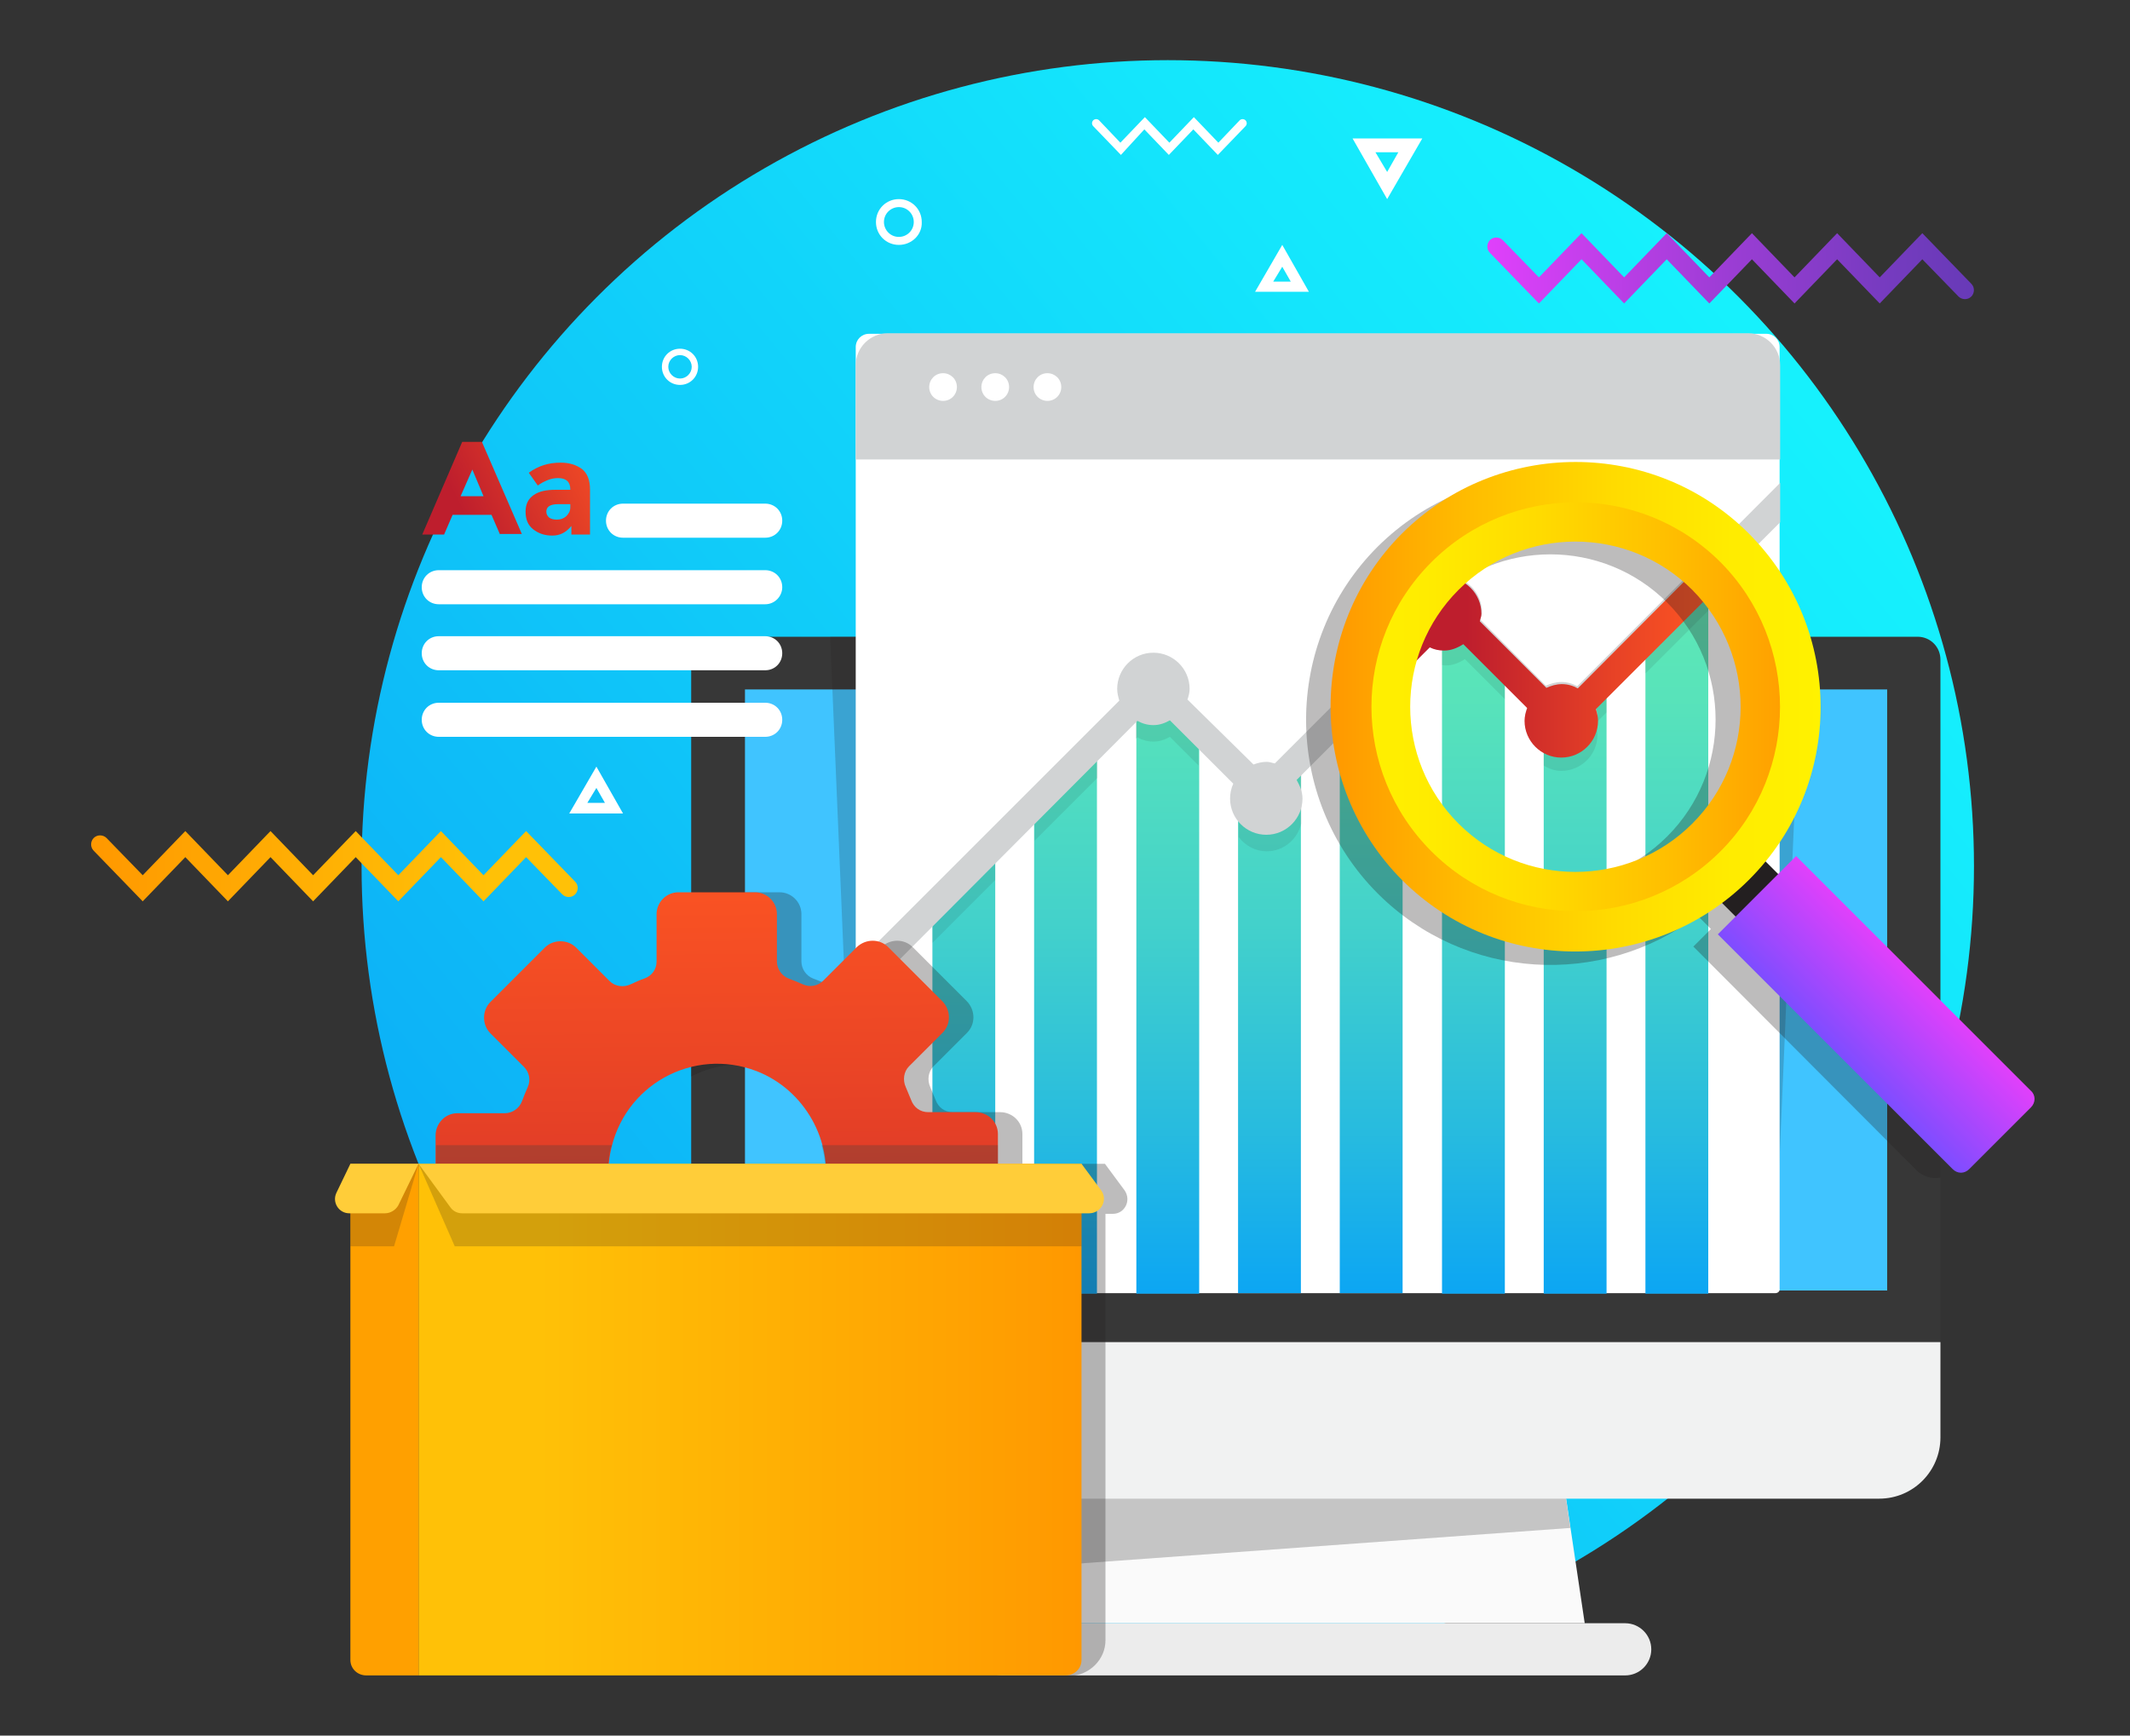 <?xml version="1.0" encoding="utf-8"?>
<!-- Generator: Adobe Illustrator 22.1.0, SVG Export Plug-In . SVG Version: 6.00 Build 0)  -->
<svg version="1.1" id="Layer_1" xmlns="http://www.w3.org/2000/svg" xmlns:xlink="http://www.w3.org/1999/xlink" x="0px" y="0px"
	 viewBox="0 0 400 326" style="enable-background:new 0 0 400 326;" xml:space="preserve">
<rect x="0" y="0" width="400" height="326" fill="#333333" stroke="none"/>
<style type="text/css">
	.st0{fill:url(#XMLID_393_);}
	.st1{fill:url(#XMLID_394_);}
	.st2{fill:url(#XMLID_395_);}
	.st3{fill:#FFFFFF;}
	.st4{opacity:0.3;fill:#231F20;}
	.st5{fill:url(#XMLID_396_);}
	.st6{fill:#4D2C89;}
	.st7{fill:url(#XMLID_397_);}
	.st8{fill:#BDC3C7;}
	.st9{opacity:0.3;fill:#212121;}
	.st10{fill:url(#XMLID_398_);}
	.st11{fill:url(#XMLID_399_);}
	.st12{fill:url(#XMLID_400_);}
	.st13{fill:url(#XMLID_401_);}
	.st14{fill:#FFF186;}
	.st15{fill:url(#XMLID_402_);}
	.st16{fill:url(#XMLID_403_);}
	.st17{fill:url(#XMLID_404_);}
	.st18{fill:#FFA000;}
	.st19{fill:url(#XMLID_405_);}
	.st20{fill:#212121;}
	.st21{fill:url(#XMLID_406_);}
	.st22{fill:url(#XMLID_407_);}
	.st23{fill:url(#XMLID_408_);}
	.st24{fill:url(#XMLID_409_);}
	.st25{fill:url(#XMLID_410_);}
	.st26{fill:url(#XMLID_411_);}
	.st27{fill:url(#XMLID_412_);}
	.st28{fill:url(#XMLID_413_);}
	.st29{fill:url(#XMLID_414_);}
	.st30{fill:#ECECEC;}
	.st31{fill:#D8D8D8;}
	.st32{fill:#FAFAFA;}
	.st33{fill:#C5C5C5;}
	.st34{fill:#373737;}
	.st35{fill:url(#XMLID_416_);}
	.st36{fill:#58595B;}
	.st37{fill:#414042;}
	.st38{fill:url(#XMLID_417_);}
	.st39{opacity:0.3;fill:#414042;}
	.st40{fill:#231F20;}
	.st41{fill:url(#XMLID_418_);}
	.st42{fill:url(#XMLID_419_);}
	.st43{fill:url(#XMLID_420_);}
	.st44{fill:#FFC107;}
	.st45{fill:url(#XMLID_421_);}
	.st46{fill:url(#XMLID_422_);}
	.st47{fill:url(#XMLID_423_);}
	.st48{fill:url(#XMLID_424_);}
	.st49{fill:url(#XMLID_425_);}
	.st50{fill:url(#XMLID_426_);}
	.st51{fill:url(#XMLID_427_);}
	.st52{fill:url(#XMLID_431_);}
	.st53{fill:url(#XMLID_432_);}
	.st54{fill:url(#XMLID_439_);}
	.st55{fill:url(#XMLID_448_);}
	.st56{fill:url(#XMLID_449_);}
	.st57{opacity:0.2;}
	.st58{opacity:0.35;}
	.st59{fill:#FF5722;}
	.st60{fill:#E6E7E8;}
	.st61{fill:url(#XMLID_450_);}
	.st62{fill:url(#XMLID_451_);}
	.st63{fill:url(#XMLID_452_);}
	.st64{fill:url(#XMLID_453_);}
	.st65{fill:url(#XMLID_454_);}
	.st66{fill:url(#XMLID_455_);}
	.st67{fill:#D1D3D4;}
	.st68{fill:url(#XMLID_456_);}
	.st69{fill:url(#XMLID_457_);}
	.st70{fill:#00ACBF;}
	.st71{fill:url(#XMLID_458_);}
	.st72{fill:url(#XMLID_459_);}
	.st73{fill:url(#XMLID_460_);}
	.st74{fill:url(#XMLID_469_);}
	.st75{fill:url(#XMLID_470_);}
	.st76{fill:url(#XMLID_471_);}
	.st77{fill:url(#XMLID_472_);}
	.st78{fill:url(#XMLID_473_);}
	.st79{fill:url(#XMLID_474_);}
	.st80{fill:url(#XMLID_475_);}
	.st81{fill:url(#XMLID_476_);}
	.st82{fill:url(#XMLID_477_);}
	.st83{fill:url(#XMLID_478_);}
	.st84{fill:url(#XMLID_479_);}
	.st85{fill:url(#XMLID_480_);}
	.st86{fill:url(#XMLID_481_);}
	.st87{fill:url(#XMLID_482_);}
	.st88{fill:url(#XMLID_483_);}
	.st89{fill:#00BEFF;}
	.st90{fill:url(#XMLID_484_);}
	.st91{opacity:0.1;}
	.st92{fill:url(#XMLID_485_);}
	.st93{fill:url(#XMLID_486_);}
	.st94{fill:url(#XMLID_491_);}
	.st95{fill:url(#XMLID_492_);}
	.st96{fill:url(#XMLID_493_);}
	.st97{fill:url(#XMLID_494_);}
	.st98{fill:url(#XMLID_496_);}
	.st99{fill:url(#XMLID_500_);}
	.st100{fill:url(#XMLID_501_);}
	.st101{fill:url(#XMLID_502_);}
	.st102{fill:url(#XMLID_503_);}
	.st103{opacity:0.25;fill:#212121;}
	.st104{fill:url(#XMLID_504_);}
	.st105{fill:url(#XMLID_505_);}
	.st106{fill:url(#XMLID_506_);}
	.st107{fill:url(#XMLID_507_);}
	.st108{fill:url(#XMLID_508_);}
	.st109{fill:url(#XMLID_509_);}
	.st110{fill:url(#XMLID_510_);}
	.st111{fill:url(#XMLID_511_);}
	.st112{fill:url(#XMLID_512_);}
	.st113{fill:url(#XMLID_513_);}
	.st114{fill:url(#XMLID_515_);}
	.st115{fill:url(#XMLID_517_);}
	.st116{fill:url(#XMLID_518_);}
	.st117{fill:url(#XMLID_519_);}
	.st118{fill:#E91E63;}
	.st119{fill:#ED4B82;}
	.st120{fill:#F278A1;}
	.st121{fill:#AF174A;}
	.st122{fill:url(#XMLID_520_);}
	.st123{fill:url(#XMLID_521_);}
	.st124{fill:url(#XMLID_522_);}
	.st125{fill:url(#XMLID_523_);}
	.st126{opacity:0.3;}
	.st127{fill:url(#XMLID_524_);}
	.st128{fill:url(#XMLID_525_);}
	.st129{fill:url(#XMLID_526_);}
	.st130{fill:url(#XMLID_527_);}
	.st131{fill:url(#XMLID_528_);}
	.st132{fill:url(#XMLID_529_);}
	.st133{fill:url(#XMLID_530_);}
	.st134{fill:url(#XMLID_531_);}
	.st135{fill:url(#XMLID_532_);}
	.st136{fill:url(#XMLID_533_);}
	.st137{fill:url(#XMLID_534_);}
	.st138{fill:url(#XMLID_535_);}
	.st139{fill:url(#XMLID_536_);}
	.st140{fill:url(#XMLID_537_);}
	.st141{fill:url(#XMLID_538_);}
	.st142{fill:url(#XMLID_539_);}
	.st143{fill:url(#XMLID_540_);}
	.st144{fill:url(#XMLID_541_);}
	.st145{fill:none;stroke:#FFFFFF;stroke-width:2;stroke-miterlimit:10;}
	.st146{opacity:0.31;fill:#231F20;}
	.st147{fill:url(#XMLID_553_);}
	.st148{fill:url(#XMLID_554_);}
	.st149{fill:url(#XMLID_556_);}
	.st150{fill:#F1F2F2;}
	.st151{fill:#40C4FF;}
	.st152{opacity:0.2;fill:#231F20;}
	.st153{fill:url(#XMLID_561_);}
	.st154{opacity:0.1;fill:#231F20;}
	.st155{fill:url(#XMLID_562_);}
	.st156{fill:url(#XMLID_575_);}
	.st157{fill:url(#XMLID_576_);}
	.st158{fill:url(#XMLID_590_);}
	.st159{fill:url(#XMLID_591_);}
	.st160{fill:url(#XMLID_592_);}
	.st161{fill:#FFCD39;}
	.st162{fill:url(#XMLID_593_);}
	.st163{fill:url(#XMLID_594_);}
	.st164{fill:url(#XMLID_595_);}
	.st165{fill:url(#XMLID_596_);}
</style>
<g id="XMLID_1546_">
	<linearGradient id="XMLID_393_" gradientUnits="userSpaceOnUse" x1="66.207" y1="287.709" x2="392.32" y2="21.422">
		<stop  offset="0" style="stop-color:#0AA4F5"/>
		<stop  offset="4.839605e-02" style="stop-color:#0BA9F6"/>
		<stop  offset="0.694" style="stop-color:#14E7FC"/>
		<stop  offset="1" style="stop-color:#18FFFF"/>
	</linearGradient>
	<circle id="XMLID_1666_" class="st0" cx="219.3" cy="162.7" r="151.4"/>
	<g id="XMLID_1630_">
		<g id="XMLID_1659_">
			<polygon id="XMLID_1665_" class="st32" points="297.6,304.9 196.6,304.9 203.7,261.3 291.1,261.3 			"/>
			<polygon id="XMLID_1664_" class="st33" points="203.7,261.3 198.3,294 294.9,287 291.1,261.3 			"/>
			<path id="XMLID_1663_" class="st34" d="M364.4,123.9c0-2.4-1.9-4.3-4.3-4.3h-226c-2.4,0-4.3,1.9-4.3,4.3v131.6
				c0,2.4,1.9,4.3,4.3,4.3h226c2.4,0,4.3-1.9,4.3-4.3V123.9z"/>
			<path id="XMLID_1662_" class="st150" d="M364.4,252.1V270c0,6.3-5.1,11.5-11.5,11.5H141.3c-6.3,0-11.5-5.1-11.5-11.5v-17.9H364.4
				z"/>
			<rect id="XMLID_1661_" x="139.9" y="129.5" class="st151" width="214.5" height="112.9"/>
			<path id="XMLID_1660_" class="st30" d="M305.2,314.7H188.3c-2.7,0-4.9-2.2-4.9-4.9l0,0c0-2.7,2.2-4.9,4.9-4.9h116.9
				c2.7,0,4.9,2.2,4.9,4.9l0,0C310.1,312.5,307.9,314.7,305.2,314.7z"/>
		</g>
		<polygon id="XMLID_1658_" class="st152" points="333.1,242.9 161.1,242.9 155.9,119.6 338.4,119.6 		"/>
		<g id="XMLID_1631_">
			<path id="XMLID_1657_" class="st3" d="M333.4,242.9H161.6c-0.5,0-0.9-0.4-0.9-0.9V65.2c0-1.4,1.1-2.5,2.5-2.5h168.5
				c1.4,0,2.5,1.1,2.5,2.5V242C334.3,242.5,333.9,242.9,333.4,242.9z"/>
			<path id="XMLID_1656_" class="st67" d="M334.3,86.3V68.6c0-3.3-2.7-6-6-6H166.7c-3.3,0-6,2.7-6,6v17.7H334.3z"/>
			<path id="XMLID_1655_" class="st3" d="M179.7,72.7c0,1.4-1.1,2.6-2.6,2.6c-1.4,0-2.6-1.1-2.6-2.6c0-1.4,1.1-2.6,2.6-2.6
				C178.5,70.1,179.7,71.2,179.7,72.7z"/>
			<path id="XMLID_1654_" class="st3" d="M189.5,72.7c0,1.4-1.1,2.6-2.6,2.6c-1.4,0-2.6-1.1-2.6-2.6c0-1.4,1.1-2.6,2.6-2.6
				C188.3,70.1,189.5,71.2,189.5,72.7z"/>
			<path id="XMLID_1653_" class="st3" d="M199.3,72.7c0,1.4-1.1,2.6-2.6,2.6c-1.4,0-2.6-1.1-2.6-2.6c0-1.4,1.1-2.6,2.6-2.6
				C198.1,70.1,199.3,71.2,199.3,72.7z"/>
			<g id="XMLID_1632_">
				<linearGradient id="XMLID_394_" gradientUnits="userSpaceOnUse" x1="247.978" y1="245.645" x2="247.978" y2="52.466">
					<stop  offset="0" style="stop-color:#0AA4F5"/>
					<stop  offset="0.17" style="stop-color:#27BBDF"/>
					<stop  offset="0.382" style="stop-color:#44D2CA"/>
					<stop  offset="0.593" style="stop-color:#58E3BA"/>
					<stop  offset="0.8" style="stop-color:#65EDB1"/>
					<stop  offset="1" style="stop-color:#69F0AE"/>
				</linearGradient>
				<path id="XMLID_1644_" class="st1" d="M186.9,242.9h-11.8V170l11.8-12.3V242.9z M206,138.6l-11.8,11.3v93.1H206V138.6z
					 M225.2,138.6l-11.8-10.2v114.6h11.8V138.6z M244.3,141.7l-5.9,6.1l-5.9-4.1v99.2h11.8V141.7z M263.4,123.2l-11.8,12.3v107.4
					h11.8V123.2z M282.6,124.3l-11.8-9.2v127.9h11.8V124.3z M301.7,129.4l-11.8,4.1v109.5h11.8V129.4z M320.8,108.9L309,120.2v122.8
					h11.8V108.9z"/>
				<path id="XMLID_1635_" class="st154" d="M297.3,130.9l4.4-1.5v4.4l-2.1,2.1c0.2,0.7,0.4,1.4,0.4,2.1c0,3.8-3.1,6.8-6.8,6.8
					c-1.2,0-2.3-0.4-3.3-1v-10.3l5.4-1.9c0.3,0.1,0.6,0.2,0.9,0.4L297.3,130.9z M270.8,124.9c0.2,0,0.4,0.1,0.7,0.1
					c1.3,0,2.5-0.5,3.6-1.2l7.5,7.5v-7l-11.8-9.2V124.9z M236.4,146.4c-0.4,0.1-0.7,0.2-1,0.3l-2.8-2.8v13.3
					c1.2,1.6,3.1,2.7,5.3,2.7c3.2,0,5.8-2.3,6.5-5.3v-3.4c-0.2-0.6-0.5-1.1-0.8-1.6l0.8-0.8v-7.1l-5.9,6.1L236.4,146.4z M309,120.2
					v6.3l11.8-11.8v-5.8L309,120.2z M194.3,157.9l11.8-11.8v-7.3l-11.8,11.8V157.9z M251.7,141.5l11.8-11.8v-6.5l-11.8,12.3V141.5z
					 M175.1,170v7.1l11.8-11.8v-7.3l-5,5L175.1,170z M213.4,138.7l0.2-0.2c0.9,0.5,1.9,0.8,3,0.8c1.2,0,2.2-0.4,3.1-0.9l5.4,5.4
					v-5.2l-11.8-10.2V138.7z"/>
				<path id="XMLID_1634_" class="st67" d="M334.3,90.7l-38.1,38.2c-0.9-0.5-1.9-0.8-3-0.8c-1,0-2,0.3-2.9,0.7L278,116.4
					c0.1-0.5,0.3-0.9,0.3-1.4c0-3.8-3.1-6.8-6.8-6.8s-6.8,3.1-6.8,6.8c0,0.9,0.2,1.8,0.5,2.6l-25.8,25.8c-0.5-0.1-1-0.3-1.5-0.3
					c-0.9,0-1.7,0.2-2.5,0.5L223,131.4c0.2-0.6,0.4-1.3,0.4-2c0-3.8-3.1-6.8-6.8-6.8c-3.8,0-6.8,3.1-6.8,6.8c0,0.8,0.2,1.5,0.4,2.2
					l-49.5,49.5v7.4l52.9-53.1c0.9,0.5,1.9,0.8,3,0.8c1.2,0,2.2-0.4,3.1-0.9l11.9,11.9c-0.4,0.9-0.6,1.8-0.6,2.8
					c0,3.8,3.1,6.8,6.8,6.8c3.8,0,6.8-3.1,6.8-6.8c0-1.3-0.5-2.4-1.1-3.5l25.2-25.2c0.8,0.4,1.7,0.6,2.7,0.6c1.3,0,2.5-0.5,3.6-1.2
					l11.9,11.9c-0.3,0.7-0.5,1.5-0.5,2.3c0,3.8,3.1,6.8,6.8,6.8c3.8,0,6.8-3.1,6.8-6.8c0-0.8-0.2-1.5-0.4-2.1l34.7-34.7V90.7z"/>
				<linearGradient id="XMLID_395_" gradientUnits="userSpaceOnUse" x1="255.77" y1="123.667" x2="322.292" y2="123.667">
					<stop  offset="0.295" style="stop-color:#BE1E2D"/>
					<stop  offset="0.709" style="stop-color:#E74226"/>
					<stop  offset="1" style="stop-color:#FF5722"/>
				</linearGradient>
				<path id="XMLID_1633_" class="st2" d="M255.8,127l9.1-9.1c-0.3-0.8-0.5-1.7-0.5-2.6c0-3.8,3.1-6.9,6.9-6.9s6.9,3.1,6.9,6.9
					c0,0.5-0.2,0.9-0.3,1.4l12.5,12.5c0.9-0.4,1.9-0.7,2.9-0.7c1.1,0,2.1,0.3,3,0.8l24-24.1l1.9,5.5l-22.5,22.5
					c0.2,0.7,0.4,1.4,0.4,2.2c0,3.8-3.1,6.9-6.9,6.9c-3.8,0-6.9-3.1-6.9-6.9c0-0.8,0.2-1.6,0.5-2.4l-12-12c-1.1,0.7-2.3,1.2-3.6,1.2
					c-1,0-1.9-0.2-2.7-0.6l-11.3,11.3L255.8,127z"/>
			</g>
		</g>
	</g>
	<path id="XMLID_1627_" class="st4" d="M359.9,219.8c1.2,1.2,2.9,1.7,4.5,1.4V195l-31.8-31.8l-3.3,3.3l-2.3-2.3
		c10.4-12.7,12.8-29.8,7.5-44.6h-0.1v-0.2c-2.2-6.1-5.7-11.8-10.6-16.7c-17.9-17.9-47.1-17.9-65.1,0c-17.9,17.9-17.9,47.1,0,65.1
		c16.4,16.4,42.1,17.8,60.1,4.2l2.5,2.5l-3.3,3.3L359.9,219.8z M313.1,157.1c-12.1,12.1-31.8,12.1-43.9,0
		c-12.1-12.1-12.1-31.8,0-43.9c12.1-12.1,31.8-12.1,43.9,0C325.2,125.3,325.2,145,313.1,157.1z"/>
	<g id="XMLID_1618_">
		
			<rect id="XMLID_1626_" x="324.3" y="161.3" transform="matrix(0.707 -0.707 0.707 0.707 -22.231 282.552)" class="st40" width="11.3" height="13.6"/>
		<linearGradient id="XMLID_396_" gradientUnits="userSpaceOnUse" x1="251.794" y1="132.79" x2="340.007" y2="132.79">
			<stop  offset="0" style="stop-color:#FFF200"/>
			<stop  offset="0.18" style="stop-color:#FFEC00"/>
			<stop  offset="0.423" style="stop-color:#FFDB00"/>
			<stop  offset="0.704" style="stop-color:#FFBE00"/>
			<stop  offset="1" style="stop-color:#FF9800"/>
		</linearGradient>
		<path id="XMLID_1623_" class="st5" d="M264.7,101.6c-17.2,17.2-17.2,45.2,0,62.4c17.2,17.2,45.2,17.2,62.4,0
			c17.2-17.2,17.2-45.2,0-62.4C309.9,84.4,281.9,84.4,264.7,101.6z M317.8,154.7c-12.1,12.1-31.8,12.1-43.9,0
			c-12.1-12.1-12.1-31.8,0-43.9c12.1-12.1,31.8-12.1,43.9,0C329.9,123,329.9,142.6,317.8,154.7z"/>
		<linearGradient id="XMLID_397_" gradientUnits="userSpaceOnUse" x1="249.898" y1="132.79" x2="341.903" y2="132.79">
			<stop  offset="0" style="stop-color:#FF9800"/>
			<stop  offset="0.296" style="stop-color:#FFBE00"/>
			<stop  offset="0.577" style="stop-color:#FFDB00"/>
			<stop  offset="0.82" style="stop-color:#FFEC00"/>
			<stop  offset="1" style="stop-color:#FFF200"/>
		</linearGradient>
		<path id="XMLID_1620_" class="st7" d="M328.4,100.2c-17.9-17.9-47.1-17.9-65.1,0c-17.9,17.9-17.9,47.1,0,65.1
			c17.9,17.9,47.1,17.9,65.1,0C346.4,147.4,346.4,118.2,328.4,100.2z M323.1,159.9c-15,15-39.3,15-54.3,0c-15-15-15-39.3,0-54.3
			c15-15,39.3-15,54.3,0C338,120.6,338,145,323.1,159.9z"/>
		<linearGradient id="XMLID_398_" gradientUnits="userSpaceOnUse" x1="345.184" y1="198.548" x2="360.005" y2="183.727">
			<stop  offset="0" style="stop-color:#7C4DFF"/>
			<stop  offset="1" style="stop-color:#E040FB"/>
		</linearGradient>
		<path id="XMLID_1619_" class="st10" d="M381.4,208l-11.6,11.6c-0.9,0.9-2.2,0.9-3.1,0l-44.1-44.1l14.7-14.7l44.1,44.1
			C382.3,205.7,382.3,207.1,381.4,208z"/>
	</g>
	<path id="XMLID_1617_" class="st4" d="M207.6,308.1v-74v-6.1h1.4c2.2,0,3.5-2.5,2.2-4.4l-3.7-5H192l0-5.6c0-2.3-1.9-4.1-4.2-4.1
		l-8.9,0c-1.5,0-2.7-0.9-3.2-2.3c-0.3-0.8-0.7-1.6-1-2.4c-0.6-1.3-0.4-2.9,0.6-3.9l6.3-6.3c1.6-1.6,1.6-4.2,0-5.9l-10.2-10.2
		c-1.6-1.6-4.2-1.6-5.9,0l-6.3,6.3c-1,1-2.5,1.3-3.8,0.7c-0.9-0.4-1.9-0.8-2.7-1.1c-1.3-0.5-2.2-1.8-2.2-3.2v-8.9
		c0-2.3-1.9-4.1-4.1-4.1H132c-0.8,0-1.5,0.2-2.2,0.6v34c5-2.6,11-3.1,16.8-0.9c6.2,2.4,10.7,7.8,12.4,14h-0.1
		c0.3,1.1,0.5,2.3,0.6,3.4h-29.7v33.5v3.4V270c0,6.3,5.1,11.5,11.5,11.5h59.1l-2,12.6h0l-1.8,10.9h-8.3c-2.7,0-4.9,2.2-4.9,4.9
		c0,2.7,2.2,4.9,4.9,4.9h12.6C204.6,314.7,207.6,311.7,207.6,308.1z"/>
	<g id="XMLID_1605_">
		<linearGradient id="XMLID_399_" gradientUnits="userSpaceOnUse" x1="135.304" y1="281.325" x2="134.065" y2="155.763">
			<stop  offset="0" style="stop-color:#BE1E2D"/>
			<stop  offset="0.587" style="stop-color:#E74226"/>
			<stop  offset="1" style="stop-color:#FF5722"/>
		</linearGradient>
		<path id="XMLID_1614_" class="st11" d="M172,231.6l11.3,0c2.3,0,4.1-1.9,4.1-4.2l0-14.4c0-2.3-1.9-4.1-4.2-4.1l-8.9,0
			c-1.5,0-2.7-0.9-3.2-2.3c-0.3-0.8-0.7-1.6-1-2.4c-0.6-1.3-0.4-2.9,0.6-3.9l6.3-6.3c1.6-1.6,1.6-4.2,0-5.9l-10.2-10.2
			c-1.6-1.6-4.2-1.6-5.9,0l-6.3,6.3c-1,1-2.5,1.3-3.8,0.7c-0.9-0.4-1.9-0.8-2.7-1.1c-1.3-0.5-2.2-1.8-2.2-3.2v-8.9
			c0-2.3-1.9-4.1-4.1-4.1h-14.4c-2.3,0-4.1,1.9-4.1,4.1v8.9c0,1.5-0.9,2.7-2.3,3.2c-0.9,0.3-1.7,0.7-2.6,1.1
			c-1.3,0.6-2.9,0.4-3.9-0.6l-6.3-6.3c-1.6-1.6-4.3-1.6-5.9,0l-10.2,10.2c-1.6,1.6-1.6,4.3,0,5.9l6.3,6.3c1,1,1.3,2.5,0.7,3.8
			c-0.4,0.9-0.8,1.9-1.1,2.7c-0.5,1.3-1.8,2.2-3.2,2.2l-8.9,0c-2.3,0-4.1,1.9-4.1,4.2l0,14.4c0,2.3,1.9,4.1,4.2,4.1l8.9,0
			c1.5,0,2.7,0.9,3.2,2.3c0.3,0.8,0.7,1.6,1,2.4c0.6,1.3,0.4,2.9-0.6,3.9l-6.3,6.3c-1.6,1.6-1.6,4.3,0,5.9l10.2,10.2
			c1.6,1.6,4.3,1.6,5.9,0l6.3-6.3c1-1,2.5-1.3,3.8-0.7c0.9,0.4,1.9,0.8,2.7,1.1c1.3,0.5,2.2,1.8,2.2,3.2l0,8.9
			c0,2.3,1.9,4.1,4.2,4.1l14.4,0c2.3,0,4.1-1.9,4.1-4.2l0-8.9c0-1.5,0.9-2.7,2.3-3.2c0.8-0.3,1.6-0.7,2.4-1c1.3-0.6,2.9-0.4,3.9,0.6
			l6.3,6.3c1.6,1.6,4.2,1.6,5.9,0l10.2-10.2c1.6-1.6,1.6-4.2,0-5.9l-6.3-6.3c-1-1-1.3-2.5-0.7-3.8C171,234.4,172,231.8,172,231.6z
			 M114.6,216.6c2.4-12.8,15.6-20,27.5-15.4c9,3.5,14.5,13.2,12.7,22.8c-2.4,12.8-15.6,20-27.5,15.4
			C118.3,235.9,112.8,226.1,114.6,216.6z"/>
		<path id="XMLID_1613_" class="st39" d="M81.9,227.7c0,2.3,1.9,4.1,4.2,4.1l8.9,0c1.5,0,2.7,0.9,3.2,2.3c0.3,0.8,0.7,1.6,1,2.4
			c0.6,1.3,0.4,2.9-0.6,3.9l-6.3,6.3c-1.6,1.6-1.6,4.3,0,5.9l10.2,10.2c1.6,1.6,4.3,1.6,5.9,0l6.3-6.3c1-1,2.5-1.3,3.8-0.7
			c0.9,0.4,1.9,0.8,2.7,1.1c1.3,0.5,2.2,1.8,2.2,3.2l0,8.9c0,2.3,1.9,4.1,4.2,4.1l14.4,0c2.3,0,4.1-1.9,4.1-4.2l0-8.9
			c0-1.5,0.9-2.7,2.3-3.2c0.8-0.3,1.6-0.7,2.4-1c1.3-0.6,2.9-0.4,3.9,0.6l6.3,6.3c1.6,1.6,4.2,1.6,5.9,0l10.2-10.2
			c1.6-1.6,1.6-4.2,0-5.9l-6.3-6.3c-1-1-1.3-2.5-0.7-3.8c0.9-2.2,1.9-4.7,1.9-4.9l11.3,0c2.3,0,4.1-1.9,4.1-4.2l0-12.3h-33.1
			c0.8,2.8,1,5.8,0.4,8.8c-2.4,12.8-15.6,20-27.5,15.4c-9-3.5-14.5-13.2-12.7-22.8c0.1-0.5,0.2-0.9,0.4-1.4h-33L81.9,227.7z"/>
		<g id="XMLID_1606_">
			<linearGradient id="XMLID_400_" gradientUnits="userSpaceOnUse" x1="78.58" y1="266.662" x2="203.08" y2="266.662">
				<stop  offset="0.181" style="stop-color:#FFC107"/>
				<stop  offset="0.786" style="stop-color:#FFA402"/>
				<stop  offset="1" style="stop-color:#FF9800"/>
			</linearGradient>
			<path id="XMLID_1612_" class="st12" d="M200.1,314.7H78.6v-96.1h124.5v93.2C203.1,313.4,201.8,314.7,200.1,314.7z"/>
			<path id="XMLID_1611_" class="st18" d="M68.8,314.7h9.8v-96.1H65.8v93.2C65.8,313.4,67.1,314.7,68.8,314.7z"/>
			<polygon id="XMLID_1610_" class="st152" points="65.8,234.1 74,234.1 78.6,218.6 65.8,221.7 			"/>
			<path id="XMLID_1609_" class="st161" d="M65.6,227.9h6.7c1,0,2-0.6,2.5-1.5l3.8-7.8H65.8l-2.6,5.4
				C62.3,225.8,63.6,227.9,65.6,227.9z"/>
			<polygon id="XMLID_1608_" class="st152" points="203.1,234.1 203.1,221.7 78.6,218.6 85.4,234.1 			"/>
			<path id="XMLID_1607_" class="st161" d="M204.5,227.9H86.8c-0.9,0-1.7-0.4-2.2-1.1l-6-8.2h124.5l3.7,5
				C208.1,225.4,206.8,227.9,204.5,227.9z"/>
		</g>
	</g>
	<g id="XMLID_1593_">
		<path id="XMLID_1604_" class="st3" d="M143.7,101H117c-1.8,0-3.2-1.4-3.2-3.2l0,0c0-1.8,1.4-3.2,3.2-3.2h26.7
			c1.8,0,3.2,1.4,3.2,3.2l0,0C146.9,99.6,145.5,101,143.7,101z"/>
		<path id="XMLID_1603_" class="st3" d="M143.7,138.4H82.4c-1.8,0-3.2-1.4-3.2-3.2l0,0c0-1.8,1.4-3.2,3.2-3.2h61.3
			c1.8,0,3.2,1.4,3.2,3.2l0,0C146.9,137,145.5,138.4,143.7,138.4z"/>
		<path id="XMLID_1602_" class="st3" d="M143.7,125.9H82.4c-1.8,0-3.2-1.4-3.2-3.2l0,0c0-1.8,1.4-3.2,3.2-3.2h61.3
			c1.8,0,3.2,1.4,3.2,3.2l0,0C146.9,124.5,145.5,125.9,143.7,125.9z"/>
		<path id="XMLID_1601_" class="st3" d="M143.7,113.5H82.4c-1.8,0-3.2-1.4-3.2-3.2l0,0c0-1.8,1.4-3.2,3.2-3.2h61.3
			c1.8,0,3.2,1.4,3.2,3.2l0,0C146.9,112,145.5,113.5,143.7,113.5z"/>
		<g id="XMLID_1594_">
			<linearGradient id="XMLID_401_" gradientUnits="userSpaceOnUse" x1="72.806" y1="101.291" x2="118.159" y2="79.059">
				<stop  offset="0.295" style="stop-color:#BE1E2D"/>
				<stop  offset="0.709" style="stop-color:#E74226"/>
				<stop  offset="1" style="stop-color:#FF5722"/>
			</linearGradient>
			<path id="XMLID_1598_" class="st13" d="M93.9,100.4l-1.6-3.7H85l-1.6,3.7h-4.1L86.8,83h3.7l7.5,17.3H93.9z M88.7,88.2l-2.2,5h4.3
				L88.7,88.2z"/>
			<linearGradient id="XMLID_402_" gradientUnits="userSpaceOnUse" x1="76.355" y1="108.53" x2="121.708" y2="86.298">
				<stop  offset="0.295" style="stop-color:#BE1E2D"/>
				<stop  offset="0.709" style="stop-color:#E74226"/>
				<stop  offset="1" style="stop-color:#FF5722"/>
			</linearGradient>
			<path id="XMLID_1595_" class="st15" d="M110.8,100.4h-3.5v-1.6c-1,1.2-2.1,1.8-3.6,1.8c-1.4,0-2.6-0.4-3.6-1.2
				c-1-0.8-1.4-1.9-1.4-3.3c0-1.4,0.5-2.4,1.5-3.1c1-0.7,2.3-1,4.1-1h2.8v-0.1c0-1.4-0.8-2.1-2.3-2.1c-0.6,0-1.3,0.1-2,0.4
				c-0.7,0.3-1.3,0.6-1.8,1l-1.7-2.4c1.8-1.3,3.7-1.9,6-1.9c1.6,0,2.9,0.4,4,1.2c1,0.8,1.5,2.1,1.5,3.8V100.4z M107.1,95.3v-0.6
				h-2.3c-1.5,0-2.2,0.5-2.2,1.4c0,0.5,0.2,0.8,0.5,1.1c0.4,0.3,0.9,0.4,1.5,0.4c0.7,0,1.2-0.2,1.7-0.6
				C106.8,96.5,107.1,96,107.1,95.3z"/>
		</g>
	</g>
	<g id="XMLID_1591_">
		<linearGradient id="XMLID_403_" gradientUnits="userSpaceOnUse" x1="279.259" y1="50.455" x2="370.83" y2="50.455">
			<stop  offset="0" style="stop-color:#E040FB"/>
			<stop  offset="5.434531e-02" style="stop-color:#D840F7"/>
			<stop  offset="0.5" style="stop-color:#9B3DD4"/>
			<stop  offset="0.828" style="stop-color:#753BBF"/>
			<stop  offset="1" style="stop-color:#673AB7"/>
		</linearGradient>
		<path id="XMLID_1592_" class="st16" d="M289,57l-9.2-9.5c-0.7-0.7-0.6-1.8,0-2.4c0.7-0.7,1.8-0.6,2.4,0l6.8,7l8-8.3l8,8.3l8-8.3
			l8,8.3l8-8.3l8,8.3l8-8.3l8,8.3l8-8.3l9.2,9.5c0.7,0.7,0.6,1.8,0,2.4c-0.7,0.7-1.8,0.6-2.4,0l-6.8-7l-8,8.3l-8-8.3l-8,8.3l-8-8.3
			l-8,8.3l-8-8.3l-8,8.3l-8-8.3L289,57z"/>
	</g>
	<g id="XMLID_1589_">
		<linearGradient id="XMLID_404_" gradientUnits="userSpaceOnUse" x1="17.119" y1="162.741" x2="108.689" y2="162.741">
			<stop  offset="0" style="stop-color:#FF9800"/>
			<stop  offset="0.214" style="stop-color:#FFA402"/>
			<stop  offset="0.819" style="stop-color:#FFC107"/>
		</linearGradient>
		<path id="XMLID_1590_" class="st17" d="M26.8,169.3l-9.2-9.5c-0.7-0.7-0.6-1.8,0-2.4c0.7-0.7,1.8-0.6,2.4,0l6.8,7l8-8.3l8,8.3
			l8-8.3l8,8.3l8-8.3l8,8.3l8-8.3l8,8.3l8-8.3l9.2,9.5c0.7,0.7,0.6,1.8,0,2.4c-0.7,0.7-1.8,0.6-2.4,0l-6.8-7l-8,8.3l-8-8.3l-8,8.3
			l-8-8.3l-8,8.3l-8-8.3l-8,8.3l-8-8.3L26.8,169.3z"/>
	</g>
	<g id="XMLID_1585_">
		<path id="XMLID_1586_" class="st3" d="M168.8,46c-2.4,0-4.3-1.9-4.3-4.3c0-2.4,1.9-4.3,4.3-4.3c2.4,0,4.3,1.9,4.3,4.3
			C173.2,44.1,171.2,46,168.8,46z M168.8,38.9c-1.5,0-2.8,1.2-2.8,2.8c0,1.5,1.2,2.8,2.8,2.8c1.5,0,2.8-1.2,2.8-2.8
			C171.6,40.2,170.4,38.9,168.8,38.9z"/>
	</g>
	<g id="XMLID_1581_">
		<path id="XMLID_1582_" class="st3" d="M127.7,72.3c-1.9,0-3.4-1.5-3.4-3.4c0-1.9,1.5-3.4,3.4-3.4c1.9,0,3.4,1.5,3.4,3.4
			C131.1,70.8,129.6,72.3,127.7,72.3z M127.7,66.7c-1.2,0-2.2,1-2.2,2.2c0,1.2,1,2.2,2.2,2.2c1.2,0,2.2-1,2.2-2.2
			C129.9,67.7,128.9,66.7,127.7,66.7z"/>
	</g>
	<g id="XMLID_1577_">
		<path id="XMLID_1578_" class="st3" d="M245.8,54.8h-10.1l5.1-8.8L245.8,54.8z M239.1,52.9h3.3l-1.6-2.8L239.1,52.9z"/>
	</g>
	<g id="XMLID_1571_">
		<path id="XMLID_1574_" class="st3" d="M117,152.8h-10.1l5.1-8.8L117,152.8z M110.3,150.8h3.3l-1.6-2.8L110.3,150.8z"/>
	</g>
	<g id="XMLID_1549_">
		<path id="XMLID_1550_" class="st3" d="M260.5,37.4L254,26h13.1L260.5,37.4z M260.5,32.3l2.1-3.7h-4.3L260.5,32.3z"/>
	</g>
	<g id="XMLID_1547_">
		<path id="XMLID_1548_" class="st3" d="M210.5,29.1l-5.2-5.4c-0.3-0.3-0.3-0.8,0-1.1c0.3-0.3,0.8-0.3,1.1,0l4,4.2l4.6-4.8l4.6,4.8
			l4.6-4.8l4.6,4.8l4-4.2c0.3-0.3,0.8-0.3,1.1,0c0.3,0.3,0.3,0.8,0,1.1l-5.2,5.4l-4.6-4.8l-4.6,4.8l-4.6-4.8L210.5,29.1z"/>
	</g>
</g>
</svg>
